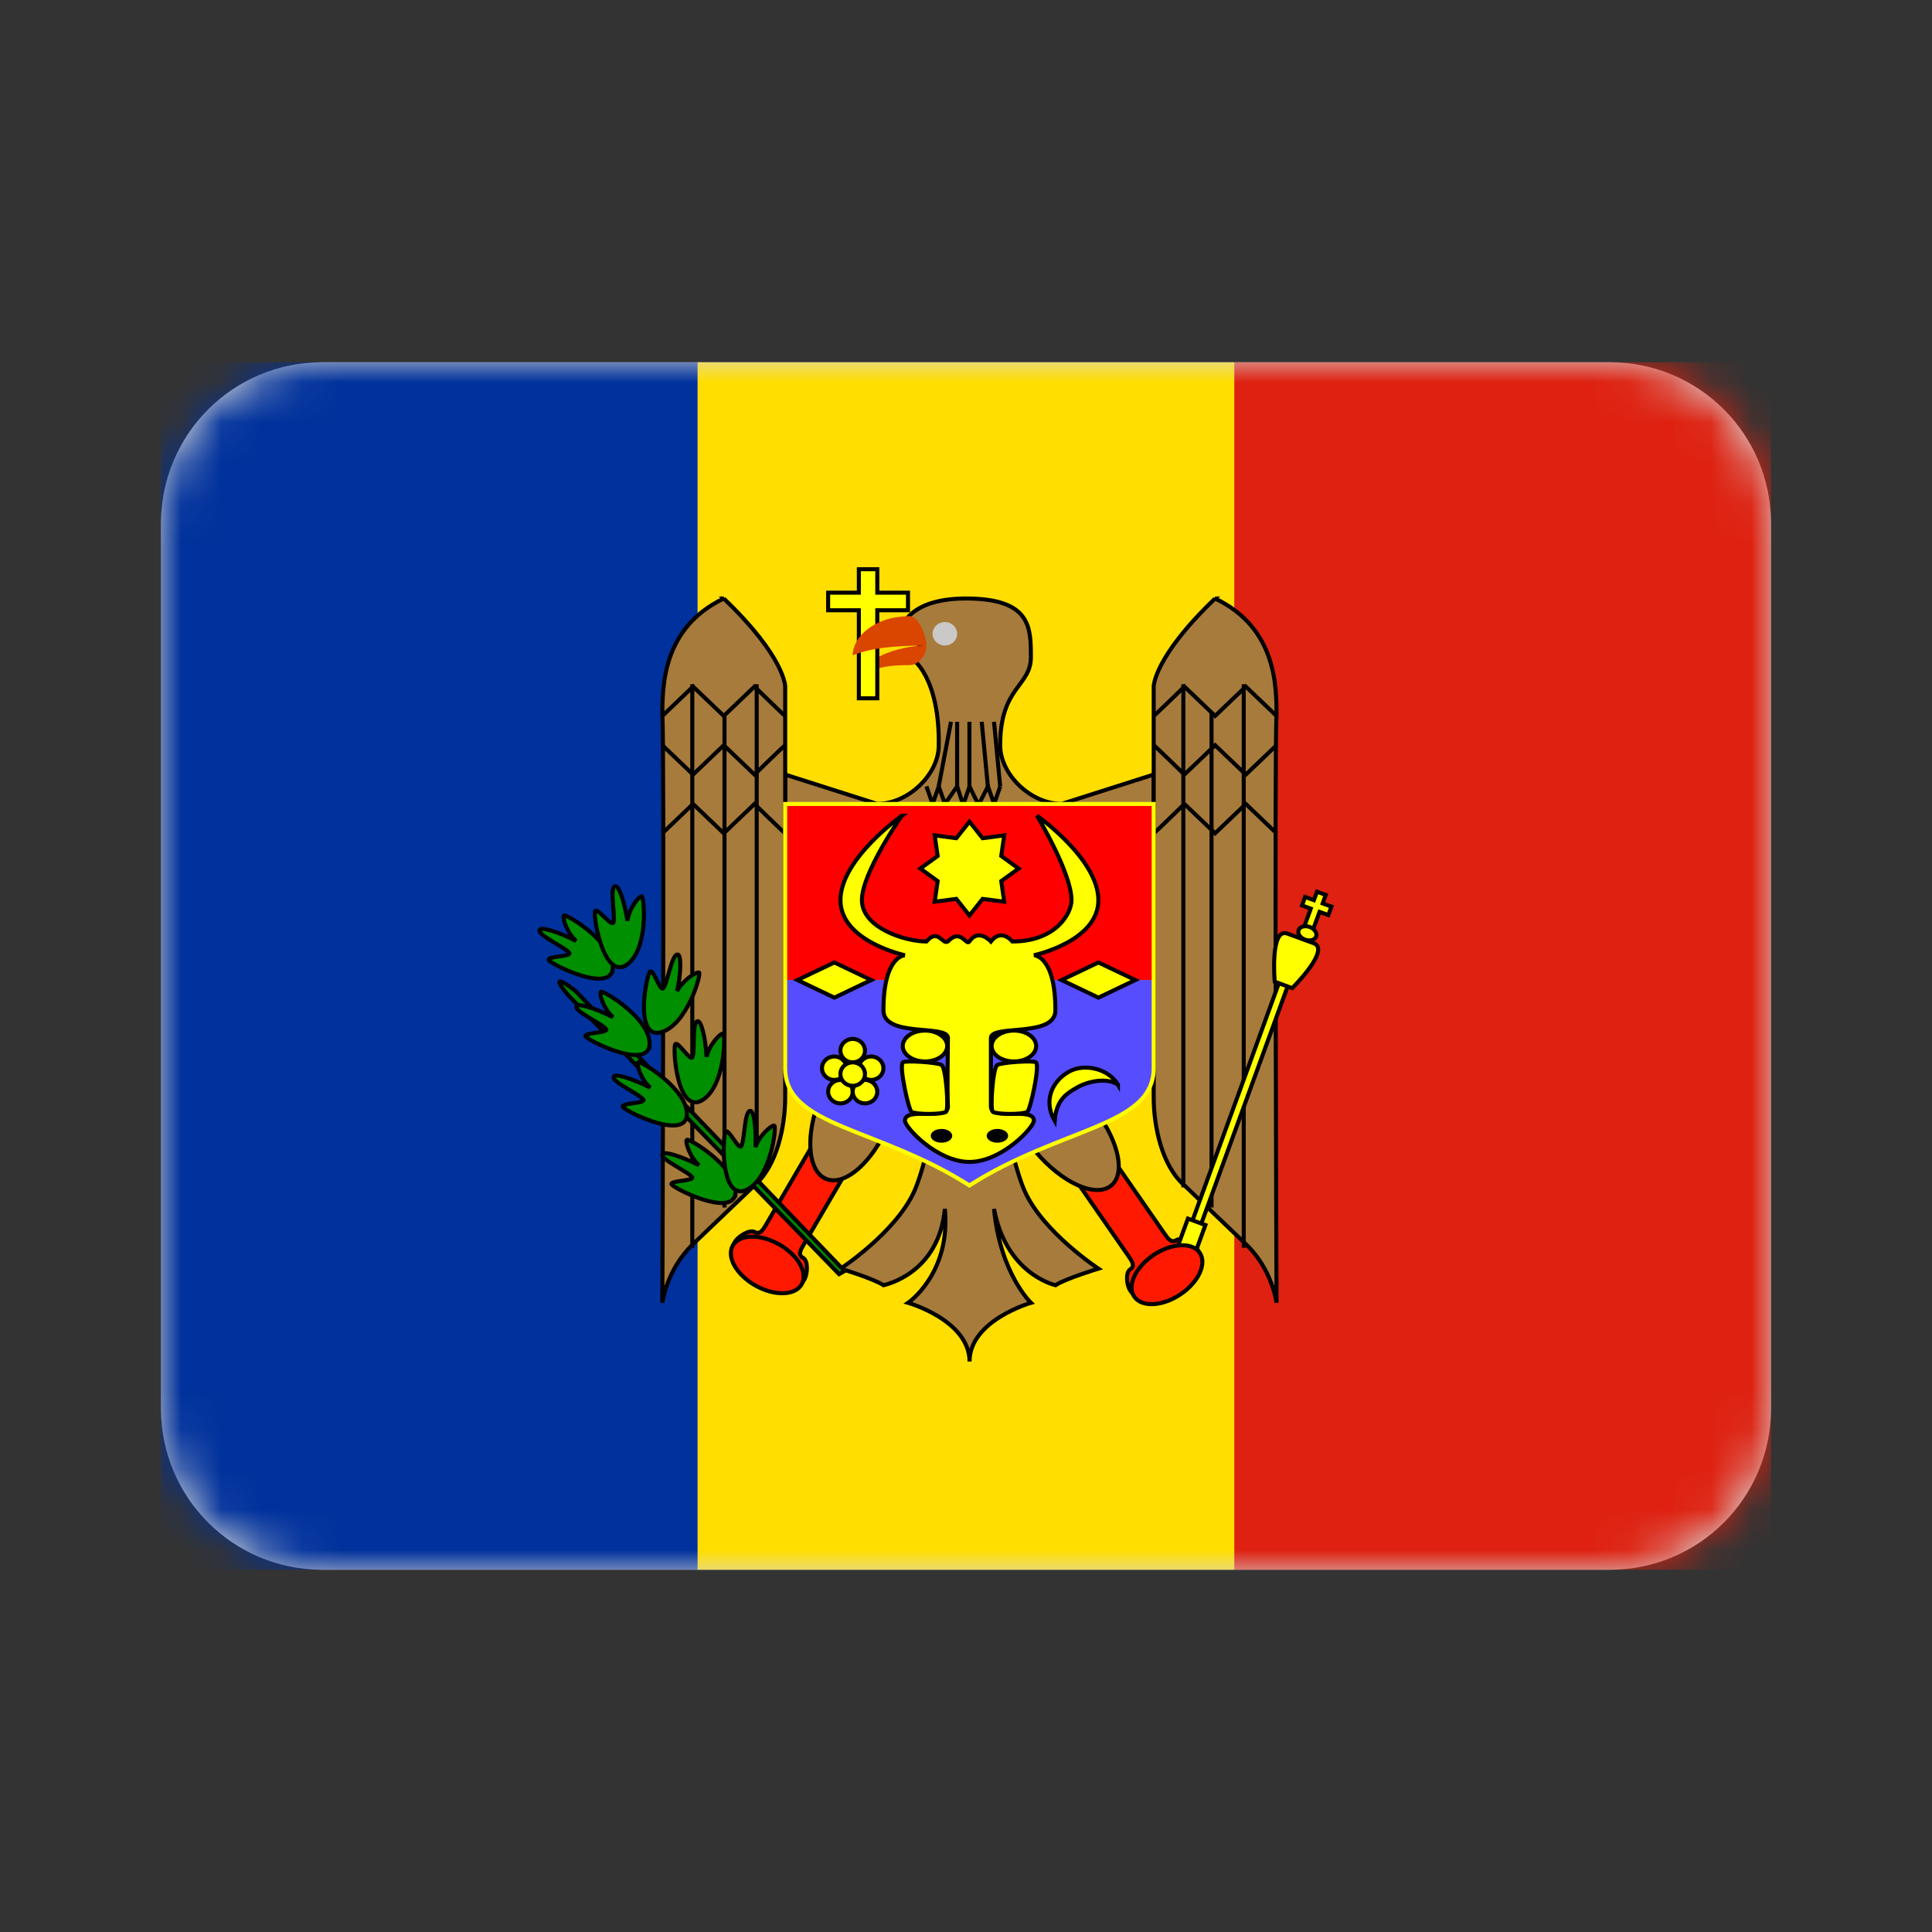 <svg height="48" viewBox="0 0 48 48" width="48" xmlns="http://www.w3.org/2000/svg" xmlns:xlink="http://www.w3.org/1999/xlink"><rect x="0" y="0" width="48" height="48" fill="#333333" stroke="none"/><defs><path id="a" d="m8 9h32c2.209 0 4 1.791 4 4v22c0 2.209-1.791 4-4 4h-32c-2.209 0-4-1.791-4-4v-22c0-2.209 1.791-4 4-4z"/><mask id="b" fill="#fff"><use fill="#fff" fill-rule="evenodd" xlink:href="#a"/></mask></defs><g fill="none" fill-rule="evenodd"><path d="m0 0h48v48h-48z"/><use fill="#d8d8d8" xlink:href="#a"/><g mask="url(#b)"><g transform="translate(4 9)"><g fill="none" fill-rule="nonzero"><path d="m0 0h13.334v30h-13.334z" fill="#00319c"/><path d="m13.334 0h13.334v30h-13.334z" fill="#ffde00"/><path d="m26.666 0h13.334v30h-13.334z" fill="#de2110"/></g><path d="m22.523 20.024 1.517 2.188c.084.122.169.243.041.324-.127.081-.086.404-.002.526.169.243.38.284.507.204l1.145-.725c.127-.081.17-.283.002-.526-.097-.122-.38-.284-.507-.204-.127.081-.211-.041-.296-.163l-1.517-2.188" fill="#ff1900" fill-rule="evenodd" stroke="#000" stroke-width=".1"/><path d="m23.314 19.041c0 1.026-.402 1.858-.899 1.858-.496 0-.899-.832-.899-1.858 0-1.026.402-1.858.899-1.858.496 0 .899.832.899 1.858z" fill="#a77b3b" fill-rule="evenodd" stroke="#000" stroke-width=".1" transform="matrix(.765 -.644 .644 .765 -6.995 18.9)"/><path d="m16.372 19.134-1.339 2.292c-.074.127-.149.255-.282.184-.133-.071-.415.113-.49.24-.149.255-.09.453.043.524l1.199.64c.133.071.341.015.49-.24.07-.138.09-.453-.043-.524-.133-.071-.059-.198.016-.326l1.339-2.292" fill="#ff1900" fill-rule="evenodd" stroke="#000" stroke-width=".1"/><path d="m20.698 17.536h-1.221c-.04.039-.388 2.225-.763 3.062-.458 1.021-1.829 1.921-1.829 1.921s.821.249 1.066.412c.061-.017 1.371-.292 1.524-1.896.153 1.604-.913 2.333-.913 2.333s1.526.437 1.526 1.458c0-1.021 1.526-1.458 1.526-1.458s-.765-.729-.918-2.333c.305 1.604 1.468 1.879 1.528 1.896.244-.163 1.066-.412 1.066-.412s-1.371-.901-1.829-1.921c-.375-.837-.723-3.023-.763-3.062zm-5.19-7.292 2.289.729c.763 0 1.526-.728 1.526-1.457.025-1.622-.61-2.188-.763-2.188l.305-.292-.458-.438s.153-.756 1.679-.728 1.526.729 1.526 1.458-.763.729-.763 2.187c0 .729.763 1.458 1.526 1.458l2.289-.729v7.291h-9.156v-7.291z" fill="#a77b3b" fill-rule="evenodd" stroke="#000" stroke-width=".1"/><g fill="none" fill-rule="evenodd" stroke="#000" stroke-width=".1" transform="translate(19 8.875)"><path d="m.017 1.662.153.437.153-.437.153.437.305-.437.149.462.157-.462.225.462.233-.462.153.437.153-.437"/><path d="m.627.058-.305 1.604m.458-1.604v1.604m.305-1.604v1.604m.305-1.604.153 1.604m.153-1.604.153 1.604"/></g><g fill="none" fill-rule="evenodd" stroke="#000" stroke-width=".1" transform="translate(11.438 5.812)"><path d="m2.544.058c1.526.729 1.526 2.187 1.526 2.916-.054.663 0 14.581 0 14.581s-.099-.824-.763-1.458l-.763-.729-.763-.729c-.558-.485-.763-1.458-.763-2.187v-10.207s0-.729 1.526-2.187z" fill="#a77b3b" transform="matrix(-1 0 0 1 5.088 0)"/><path d="m1.762 2.188v14"/><path d="m3.362 2.188v12"/><path d="m2.562 2.988v12.2"/><path d="m1.019 2.975c.018 0 .763-.729.763-.729l.763.729.763-.729.763.729" transform="matrix(-1 0 0 1 5.089 0)"/><path d="m1.019 4.432c.018 0 .763-.729.763-.729l.763.729.763-.729.763.729" transform="matrix(-1 0 0 -1 5.089 8.135)"/><path d="m1.019 5.891c.018 0 .763-.729.763-.729l.763.729.763-.729.763.729" transform="matrix(-1 0 0 1 5.089 0)"/></g><g fill="none" fill-rule="evenodd" stroke="#000" stroke-width=".1" transform="translate(23.625 5.812)"><path d="m2.564.058c1.526.729 1.526 2.187 1.526 2.916-.054.663 0 14.581 0 14.581s-.099-.824-.763-1.458l-.763-.729-.763-.729c-.558-.485-.763-1.458-.763-2.187v-10.207s0-.729 1.526-2.187z" fill="#a77b3b"/><path d="m2.475 2.888v12.3"/><path d="m1.775 2.188v12.5"/><path d="m3.275 2.188v14"/><path d="m1.038 2.975c.018 0 .763-.729.763-.729l.763.729.763-.729.763.729"/><path d="m1.038 4.432c.018 0 .763-.729.763-.729l.763.729.763-.729.763.729" transform="matrix(1 0 0 -1 0 8.135)"/><path d="m1.038 5.891c.018 0 .763-.729.763-.729l.763.729.763-.729.763.729"/></g><path d="m18.147 18.59c0 1.014-.407 1.835-.91 1.835-.502 0-.91-.822-.91-1.835s.407-1.835.91-1.835c.502 0 .91.822.91 1.835z" fill="#a77b3b" fill-rule="evenodd" stroke="#000" stroke-width=".1" transform="matrix(.923 .385 -.385 .923 8.476 -5.2)"/><path d="m15.507 10.974h9.156v4.374h-9.156z" fill="#f00" fill-rule="evenodd"/><path d="m15.507 15.349h9.156v2.187c0 1.458-2.289 1.458-4.578 2.916-2.289-1.458-4.578-1.458-4.578-2.916z" fill="#564dff" fill-rule="evenodd"/><path d="m15.507 10.974h9.156v6.562c0 1.458-2.289 1.458-4.578 2.916-2.289-1.458-4.578-1.458-4.578-2.916z" fill="none" stroke="#ff0" stroke-width=".1"/><path d="m18.407 11.266s-1.526 1.071-1.526 2.098c0 1.027 1.602 1.369 1.602 1.369s-.534 0-.534 1.369c0 .685 1.602.342 1.602.685 0 .342-.023 1.171 0 1.712 0 .342-1.068 0-1.068.342 0 .171.801 1.027 1.602 1.027.801 0 1.602-.856 1.602-1.027 0-.342-1.068 0-1.068-.342v-1.712c0-.342 1.602 0 1.602-.685 0-1.369-.534-1.369-.534-1.369s1.602-.342 1.602-1.369-1.526-2.098-1.526-2.098c0-0.0.858 1.414.858 2.098 0 .342-.401 1.027-1.469 1.027 0 0-.27-.342-.534 0 0 0-.307-.342-.534 0-.078.118-.217-.342-.534 0-.135.091-.241-.342-.534 0-.534 0-1.602-.342-1.602-1.027 0-.685.992-2.098.992-2.098z" fill="#ff0" fill-rule="evenodd" stroke="#000" stroke-width=".1"/><path d="m18.434 17.392c-.107.068.138 1.184.214 1.232.107.068.748.068.855 0 .076-.049 0-1.095-.107-1.164-.107-.068-.886-.117-.961-.068z" fill="#ff0" fill-rule="evenodd" stroke="#000" stroke-width=".1"/><path d="m20.665 17.392c-.107.068.138 1.184.214 1.232.107.068.748.068.855 0 .076-.049 0-1.095-.107-1.164-.107-.068-.886-.117-.961-.068z" fill="#ff0" fill-rule="evenodd" stroke="#000" stroke-width=".1" transform="matrix(-1 0 0 1 42.402 0)"/><path d="m19.533 16.988c0 .212-.247.384-.552.384-.305 0-.552-.172-.552-.384 0-.212.247-.384.552-.384.305 0 .552.172.552.384z" fill="#ff0" fill-rule="evenodd" stroke="#000" stroke-width=".1"/><path d="m21.743 16.988c0 .212-.247.384-.553.384s-.553-.172-.553-.384c0-.212.247-.384.553-.384s.553.172.553.384z" fill="#ff0" fill-rule="evenodd" stroke="#000" stroke-width=".1"/><path d="m21.047 19.219c0 .095-.12.171-.267.171s-.267-.077-.267-.171.12-.171.267-.171c.147 0 .267.077.267.171zm-1.389 0c0 .095-.12.171-.267.171s-.267-.077-.267-.171.12-.171.267-.171c.147 0 .267.077.267.171z" fill="#000" fill-rule="nonzero"/><g stroke="#000"><path d="m20.086 13.745-.327-.412-.537.07.074-.512-.431-.312.431-.313-.074-.512.537.071.327-.412.327.412.537-.071-.074.512.431.313-.431.312.074.512-.537-.07z" fill="#ff0" fill-rule="evenodd" stroke-width=".1"/><path d="m22.374 15.349.916.437.916-.437-.916-.437z" fill="#ff0" fill-rule="evenodd" stroke-width=".1"/><path d="m15.813 15.349.916.437.916-.437-.916-.437z" fill="#ff0" fill-rule="evenodd" stroke-width=".1"/><path d="m23.678 18.459c-.151-.295-.604-.443-.906-.443-.302 0-.604 0-.906.443 0-.59.447-.885.906-.885.458 0 .906.437.906.885z" fill="#ff0" fill-rule="evenodd" stroke-width=".1" transform="matrix(.867 -.498 .498 .867 -5.947 13.734)"/><path d="m17.491 17.099c.001.105-.057.203-.152.255-.095.053-.212.053-.307 0s-.153-.15-.152-.255c.002-.16.138-.288.305-.288.167 0 .303.128.305.288z" fill="#ff0" fill-rule="evenodd" stroke-width=".1"/><path d="m17.186 18.119c.001.105-.057.203-.152.255-.095.053-.212.053-.307 0s-.153-.15-.152-.255c.002-.16.138-.288.305-.288.167 0 .303.128.305.288z" fill="#ff0" fill-rule="evenodd" stroke-width=".1"/><path d="m17.033 17.536c.001.105-.057.203-.152.255-.095.053-.212.053-.307 0s-.153-.15-.152-.255c.002-.16.138-.288.305-.288.167 0 .303.128.305.288z" fill="#ff0" fill-rule="evenodd" stroke-width=".1"/><path d="m17.796 18.119c.001.105-.057.203-.152.255-.095.053-.212.053-.307 0s-.153-.15-.152-.255c.002-.16.138-.288.305-.288.167 0 .303.128.305.288z" fill="#ff0" fill-rule="evenodd" stroke-width=".1"/><path d="m17.949 17.536c.001.105-.057.203-.152.255-.095.053-.212.053-.307 0s-.153-.15-.152-.255c.002-.16.138-.288.305-.288.167 0 .303.128.305.288z" fill="#ff0" fill-rule="evenodd" stroke-width=".1"/><path d="m17.491 17.682c.001.105-.057.203-.152.255-.095.053-.212.053-.307 0s-.153-.15-.152-.255c.002-.16.138-.288.305-.288.167 0 .303.128.305.288z" fill="#ff0" fill-rule="evenodd" stroke-width=".1"/></g><g fill="none" fill-rule="nonzero" transform="translate(16.562 5.125)"><path d="m2.048 2.399c-.77 0-.872.122-1.221.243 0-.335.858-.729 1.628-.729 0 .243-.203.486-.407.486z" fill="#da4500"/><path d="m3.218 1.621c0 .161-.137.292-.305.292s-.305-.131-.305-.292.137-.292.305-.292.305.131.305.292z" fill="#cac9c7"/><path d="m.013.6v.437h.763v2.187h.458v-2.187h.763v-.437h-.763v-.583h-.458v.583z" fill="#ff0" stroke="#000" stroke-width=".1"/><path d="m2.454 1.913c-.898 0-1.424.081-1.831.243 0-.447.526-.972 1.424-.972.203 0 .407.486.407.729z" fill="#da4500"/></g><g fill="none" fill-rule="nonzero" stroke="#000" stroke-width=".1" transform="translate(8.375 13)"><path d="m.836 4.063c-.433-.244-.508-.368.108-.174l8.663 4.263-.103.12-8.669-4.209z" fill="#008500" transform="matrix(.94 .341 -.341 .94 2.358 -1.361)"/><g fill="#008f00"><path d="m5.9 7.65c.048-.662-1.163-1.377-1.211-1.331s.074.432.303.632c-.44-.227-.901-.366-.91-.268-.036.133.684.449.743.572.01.087-.528.076-.519.163.01.087 1.516.848 1.593.231zm-1.21-1.927c.048-.661-1.163-1.377-1.211-1.331-.048.046.074.432.303.632-.44-.227-.901-.366-.91-.268-.036.133.684.449.743.572.01.087-.528.076-.519.164s1.516.848 1.593.231zm-.926-1.75c.048-.662-1.163-1.377-1.211-1.331-.048.046.074.432.303.632-.44-.227-.901-.366-.91-.268-.036.133.684.449.743.572.01.087-.528.076-.519.163.01.087 1.516.848 1.593.231zm-.916-1.896c.048-.662-1.163-1.377-1.211-1.331-.048.046.074.432.303.632-.44-.227-.901-.366-.91-.268-.036.133.684.449.743.572.01.087-.528.076-.519.163.01.087 1.516.848 1.593.231z"/><path d="m3.163 1.992c.586-.355.471-1.712.404-1.721-.068-.009-.32.312-.353.608-.07-.473-.225-.91-.314-.859-.133.051.026.792-.041.911-.068.059-.377-.361-.445-.302-.068.059.183 1.669.75 1.363zm.849 1.664c.677-.148 1.042-1.463.982-1.493-.06-.03-.411.193-.545.461.1-.468.106-.93.004-.91-.143.006-.252.755-.357.846-.085.034-.229-.461-.314-.427-.085.034-.41 1.632.231 1.524zm1.014 1.703c.617-.304.63-1.664.563-1.679-.066-.015-.348.284-.409.576-.025-.477-.139-.926-.232-.883-.137.039-.048.792-.127.904-.073.053-.342-.392-.415-.339-.073.053.026 1.678.619 1.422zm1.098 2.223c.646-.242.803-1.595.738-1.616-.065-.021-.376.249-.468.533.025-.477-.04-.934-.137-.9-.141.026-.132.783-.222.887-.078.046-.298-.423-.377-.378-.078.046-.152 1.672.465 1.474z"/></g></g><path d="m16.035 22.438c0 .326-.439.59-.982.59-.542 0-.982-.264-.982-.59 0-.326.439-.59.982-.59.542 0 .982.264.982.59z" fill="#ff1900" fill-rule="evenodd" stroke="#000" stroke-width=".1" transform="matrix(.873 .487 -.487 .873 12.848 -4.492)"/><g fill="#ff0" fill-rule="evenodd" stroke="#000" stroke-width=".1" transform="translate(24.562 13.062)"><path d="m3.746.548v-.224h.232v-.224h.232v.224h.232v.224h-.232v.56h-.232v-.56z" transform="matrix(.939 .344 -.344 .939 .457 -1.37)"/><path d="m2.138 2.106h.232v6.492h-.232z" transform="matrix(.94 .342 -.342 .94 1.975 -.494)"/><path d="m1.921 8.468h.463v1.791h-.463zm-.116-7.499h.695c.463 0-.116 1.231-.116 1.231h-.463s-.579-1.231-.116-1.231z" transform="matrix(.939 .344 -.344 .939 2.061 -.398)"/><path d="m4.123 1.126c0 .093-.104.168-.232.168s-.232-.075-.232-.168.104-.168.232-.168.232.075.232.168z" transform="matrix(.939 .344 -.344 .939 .653 -1.27)"/></g><path d="m25.97 22.659c0 .327-.438.592-.979.592-.54 0-.979-.265-.979-.592 0-.327.438-.592.979-.592.54 0 .979.265.979.592z" fill="#ff1900" fill-rule="evenodd" stroke="#000" stroke-width=".1" transform="matrix(.834 -.552 .552 .834 -8.357 17.567)"/></g></g></g></svg>